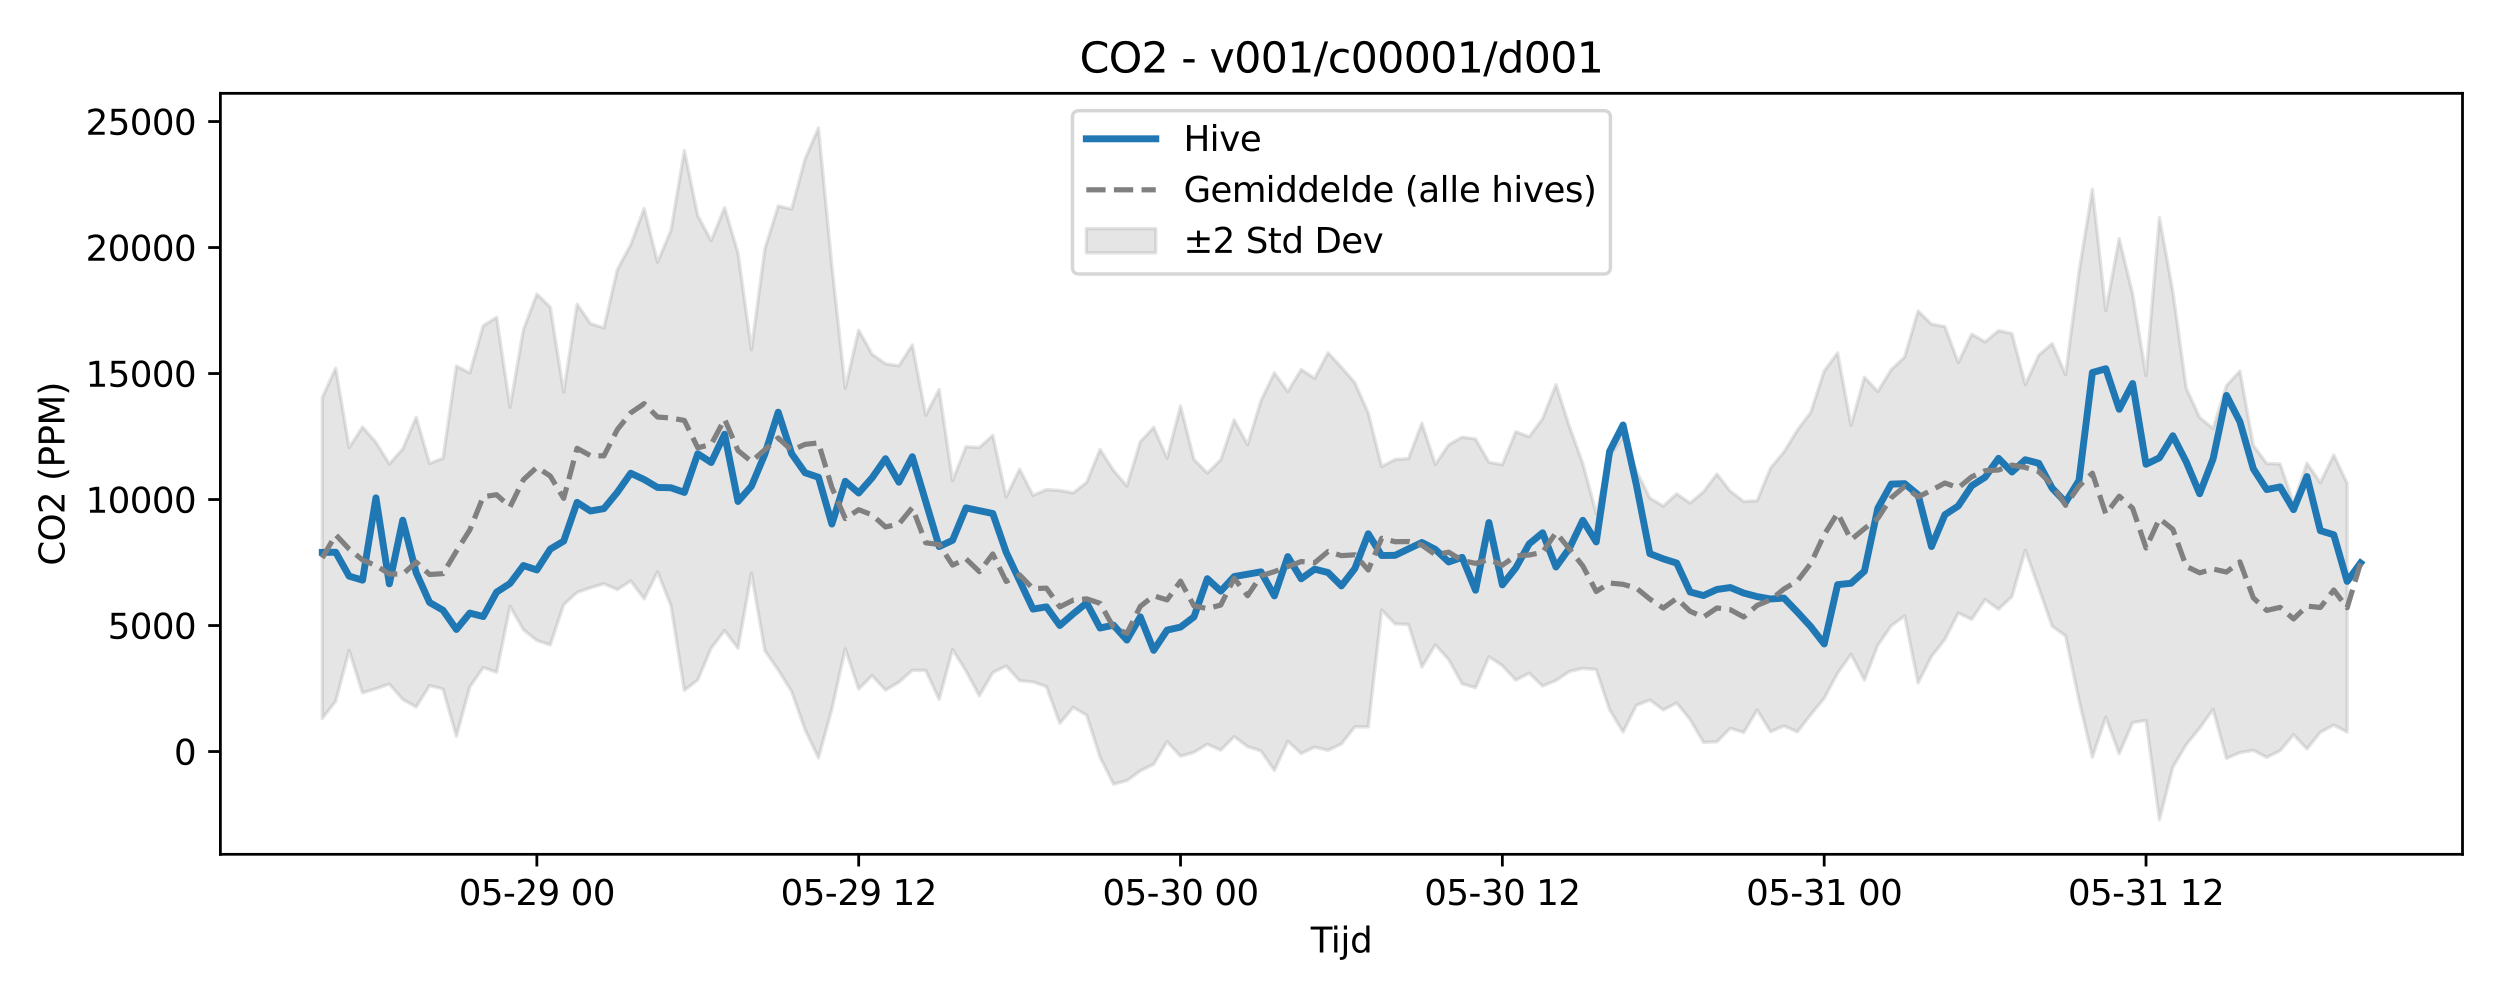 <?xml version="1.0" encoding="utf-8" standalone="no"?>
<!DOCTYPE svg PUBLIC "-//W3C//DTD SVG 1.1//EN"
  "http://www.w3.org/Graphics/SVG/1.1/DTD/svg11.dtd">
<svg xmlns:xlink="http://www.w3.org/1999/xlink" width="720pt" height="288pt" viewBox="0 0 720 288" xmlns="http://www.w3.org/2000/svg" version="1.1">
 <defs>
  <style type="text/css">*{stroke-linejoin: round; stroke-linecap: butt}</style>
 </defs>
 <g id="figure_1">
  <g id="patch_1">
   <path d="M 0 288 
L 720 288 
L 720 0 
L 0 0 
z
" style="fill: #ffffff"/>
  </g>
  <g id="axes_1">
   <g id="patch_2">
    <path d="M 63.47 246.04 
L 709.2 246.04 
L 709.2 26.88 
L 63.47 26.88 
z
" style="fill: #ffffff"/>
   </g>
   <g id="FillBetweenPolyCollection_1">
    <defs>
     <path id="mea074b2fd4" d="M 92.821 -173.543 
L 92.821 -81.074 
L 96.683 -86.049 
L 100.545 -100.66 
L 104.407 -88.466 
L 108.269 -89.632 
L 112.131 -90.99 
L 115.993 -86.577 
L 119.856 -84.383 
L 123.718 -90.548 
L 127.58 -89.564 
L 131.442 -75.95 
L 135.304 -90.168 
L 139.166 -95.728 
L 143.028 -94.416 
L 146.89 -113.359 
L 150.752 -106.636 
L 154.614 -103.533 
L 158.476 -102.256 
L 162.338 -113.844 
L 166.2 -117.391 
L 170.062 -118.718 
L 173.924 -119.848 
L 177.786 -118.187 
L 181.648 -120.691 
L 185.51 -115.537 
L 189.372 -123.287 
L 193.234 -113.608 
L 197.096 -89.174 
L 200.958 -92.185 
L 204.82 -101.336 
L 208.682 -106.379 
L 212.544 -101.303 
L 216.406 -122.898 
L 220.268 -100.626 
L 224.13 -95.045 
L 227.992 -88.849 
L 231.854 -77.862 
L 235.716 -69.738 
L 239.578 -83.769 
L 243.44 -101.11 
L 247.302 -89.539 
L 251.164 -93.422 
L 255.026 -89.243 
L 258.888 -91.521 
L 262.75 -94.946 
L 266.612 -94.919 
L 270.474 -86.577 
L 274.336 -100.914 
L 278.198 -94.774 
L 282.06 -87.603 
L 285.922 -94.303 
L 289.784 -96.189 
L 293.646 -91.961 
L 297.509 -91.606 
L 301.371 -90.229 
L 305.233 -79.669 
L 309.095 -84.264 
L 312.957 -82.013 
L 316.819 -69.94 
L 320.681 -62.147 
L 324.543 -63.18 
L 328.405 -65.991 
L 332.267 -67.884 
L 336.129 -74.423 
L 339.991 -70.209 
L 343.853 -71.299 
L 347.715 -73.666 
L 351.577 -71.939 
L 355.439 -75.849 
L 359.301 -72.978 
L 363.163 -71.719 
L 367.025 -66.117 
L 370.887 -74.509 
L 374.749 -70.983 
L 378.611 -72.814 
L 382.473 -71.915 
L 386.335 -73.749 
L 390.197 -78.647 
L 394.059 -78.667 
L 397.921 -112.316 
L 401.783 -108.289 
L 405.645 -108.134 
L 409.507 -95.883 
L 413.369 -102.279 
L 417.231 -98.028 
L 421.093 -91.052 
L 424.955 -89.93 
L 428.817 -98.853 
L 432.679 -96.294 
L 436.541 -92.12 
L 440.403 -94.12 
L 444.265 -90.412 
L 448.127 -92.013 
L 451.989 -94.619 
L 455.851 -95.512 
L 459.713 -95.17 
L 463.575 -83.578 
L 467.437 -77.168 
L 471.299 -84.88 
L 475.161 -86.394 
L 479.024 -83.531 
L 482.886 -85.546 
L 486.748 -80.766 
L 490.61 -74.215 
L 494.472 -74.339 
L 498.334 -78.259 
L 502.196 -77.035 
L 506.058 -83.526 
L 509.92 -77.276 
L 513.782 -78.925 
L 517.644 -77.234 
L 521.506 -82.184 
L 525.368 -86.903 
L 529.23 -94.116 
L 533.092 -99.571 
L 536.954 -92.133 
L 540.816 -102.191 
L 544.678 -107.764 
L 548.54 -110.626 
L 552.402 -91.32 
L 556.264 -98.926 
L 560.126 -103.855 
L 563.988 -111.446 
L 567.85 -109.622 
L 571.712 -115.322 
L 575.574 -112.532 
L 579.436 -116.172 
L 583.298 -129.521 
L 587.16 -118.69 
L 591.022 -107.665 
L 594.884 -104.853 
L 598.746 -86.364 
L 602.608 -69.947 
L 606.47 -81.445 
L 610.332 -70.92 
L 614.194 -79.882 
L 618.056 -80.523 
L 621.918 -51.922 
L 625.78 -67.087 
L 629.642 -73.547 
L 633.504 -78.305 
L 637.366 -83.675 
L 641.228 -69.583 
L 645.09 -71.233 
L 648.952 -71.924 
L 652.814 -69.883 
L 656.677 -71.792 
L 660.539 -76.402 
L 664.401 -72.298 
L 668.263 -77.116 
L 672.125 -79.182 
L 675.987 -77.158 
L 675.987 -148.814 
L 675.987 -148.814 
L 672.125 -156.979 
L 668.263 -148.992 
L 664.401 -154.591 
L 660.539 -143.092 
L 656.677 -154.375 
L 652.814 -154.516 
L 648.952 -159.724 
L 645.09 -181.125 
L 641.228 -176.927 
L 637.366 -164.576 
L 633.504 -167.764 
L 629.642 -176.216 
L 625.78 -204.02 
L 621.918 -225.335 
L 618.056 -179.846 
L 614.194 -203.378 
L 610.332 -219.252 
L 606.47 -198.537 
L 602.608 -233.5 
L 598.746 -209.588 
L 594.884 -180.083 
L 591.022 -189.07 
L 587.16 -185.693 
L 583.298 -177.223 
L 579.436 -191.956 
L 575.574 -192.764 
L 571.712 -189.533 
L 567.85 -191.757 
L 563.988 -183.577 
L 560.126 -193.919 
L 556.264 -194.669 
L 552.402 -198.41 
L 548.54 -185.195 
L 544.678 -181.536 
L 540.816 -175.26 
L 536.954 -179.351 
L 533.092 -165.53 
L 529.23 -186.376 
L 525.368 -181.131 
L 521.506 -169.264 
L 517.644 -164.107 
L 513.782 -157.834 
L 509.92 -153.215 
L 506.058 -143.794 
L 502.196 -143.569 
L 498.334 -146.543 
L 494.472 -151.473 
L 490.61 -146.365 
L 486.748 -143.132 
L 482.886 -145.759 
L 479.024 -142.23 
L 475.161 -144.545 
L 471.299 -152.349 
L 467.437 -162.259 
L 463.575 -156.591 
L 459.713 -140.132 
L 455.851 -154.504 
L 451.989 -165.197 
L 448.127 -177.221 
L 444.265 -167.421 
L 440.403 -162.201 
L 436.541 -163.678 
L 432.679 -154.182 
L 428.817 -154.869 
L 424.955 -161.574 
L 421.093 -162.115 
L 417.231 -159.915 
L 413.369 -154.234 
L 409.507 -166.105 
L 405.645 -155.929 
L 401.783 -155.676 
L 397.921 -153.632 
L 394.059 -169.03 
L 390.197 -177.783 
L 386.335 -182.22 
L 382.473 -186.397 
L 378.611 -179.043 
L 374.749 -181.575 
L 370.887 -175.22 
L 367.025 -180.637 
L 363.163 -172.599 
L 359.301 -159.899 
L 355.439 -167.055 
L 351.577 -155.556 
L 347.715 -151.77 
L 343.853 -155.695 
L 339.991 -171.048 
L 336.129 -156.054 
L 332.267 -164.911 
L 328.405 -160.766 
L 324.543 -148.037 
L 320.681 -152.534 
L 316.819 -158.551 
L 312.957 -149.066 
L 309.095 -146.076 
L 305.233 -146.75 
L 301.371 -147 
L 297.509 -145.335 
L 293.646 -152.89 
L 289.784 -144.892 
L 285.922 -162.613 
L 282.06 -159.123 
L 278.198 -159.345 
L 274.336 -149.577 
L 270.474 -175.808 
L 266.612 -168.427 
L 262.75 -188.671 
L 258.888 -182.655 
L 255.026 -183.226 
L 251.164 -185.99 
L 247.302 -192.901 
L 243.44 -176.187 
L 239.578 -211.465 
L 235.716 -251.158 
L 231.854 -242.187 
L 227.992 -227.793 
L 224.13 -228.662 
L 220.268 -216.271 
L 216.406 -187.289 
L 212.544 -215.176 
L 208.682 -228.203 
L 204.82 -218.679 
L 200.958 -225.895 
L 197.096 -244.641 
L 193.234 -221.637 
L 189.372 -212.49 
L 185.51 -227.956 
L 181.648 -217.522 
L 177.786 -210.35 
L 173.924 -193.574 
L 170.062 -194.822 
L 166.2 -200.386 
L 162.338 -175.096 
L 158.476 -199.557 
L 154.614 -203.302 
L 150.752 -193.087 
L 146.89 -170.695 
L 143.028 -196.621 
L 139.166 -194.18 
L 135.304 -180.574 
L 131.442 -182.587 
L 127.58 -156.03 
L 123.718 -154.541 
L 119.856 -167.841 
L 115.993 -158.701 
L 112.131 -154.393 
L 108.269 -160.606 
L 104.407 -165.012 
L 100.545 -159.092 
L 96.683 -181.949 
L 92.821 -173.543 
z
" style="stroke: #808080; stroke-opacity: 0.2"/>
    </defs>
    <g clip-path="url(#p9898023642)">
     <use xlink:href="#mea074b2fd4" x="0" y="288" style="fill: #808080; fill-opacity: 0.2; stroke: #808080; stroke-opacity: 0.2"/>
    </g>
   </g>
   <g id="matplotlib.axis_1">
    <g id="xtick_1">
     <g id="line2d_1">
      <defs>
       <path id="m58fa5f5b6c" d="M 0 0 
L 0 3.5 
" style="stroke: #000000; stroke-width: 0.8"/>
      </defs>
      <g>
       <use xlink:href="#m58fa5f5b6c" x="154.614" y="246.04" style="stroke: #000000; stroke-width: 0.8"/>
      </g>
     </g>
     <g id="text_1">
      <!-- 05-29 00 -->
      <g transform="translate(132.133 260.638) scale(0.1 -0.1)">
       <defs>
        <path id="DejaVuSans-30" d="M 2034 4250 
Q 1547 4250 1301 3770 
Q 1056 3291 1056 2328 
Q 1056 1369 1301 889 
Q 1547 409 2034 409 
Q 2525 409 2770 889 
Q 3016 1369 3016 2328 
Q 3016 3291 2770 3770 
Q 2525 4250 2034 4250 
z
M 2034 4750 
Q 2819 4750 3233 4129 
Q 3647 3509 3647 2328 
Q 3647 1150 3233 529 
Q 2819 -91 2034 -91 
Q 1250 -91 836 529 
Q 422 1150 422 2328 
Q 422 3509 836 4129 
Q 1250 4750 2034 4750 
z
" transform="scale(0.016)"/>
        <path id="DejaVuSans-35" d="M 691 4666 
L 3169 4666 
L 3169 4134 
L 1269 4134 
L 1269 2991 
Q 1406 3038 1543 3061 
Q 1681 3084 1819 3084 
Q 2600 3084 3056 2656 
Q 3513 2228 3513 1497 
Q 3513 744 3044 326 
Q 2575 -91 1722 -91 
Q 1428 -91 1123 -41 
Q 819 9 494 109 
L 494 744 
Q 775 591 1075 516 
Q 1375 441 1709 441 
Q 2250 441 2565 725 
Q 2881 1009 2881 1497 
Q 2881 1984 2565 2268 
Q 2250 2553 1709 2553 
Q 1456 2553 1204 2497 
Q 953 2441 691 2322 
L 691 4666 
z
" transform="scale(0.016)"/>
        <path id="DejaVuSans-2d" d="M 313 2009 
L 1997 2009 
L 1997 1497 
L 313 1497 
L 313 2009 
z
" transform="scale(0.016)"/>
        <path id="DejaVuSans-32" d="M 1228 531 
L 3431 531 
L 3431 0 
L 469 0 
L 469 531 
Q 828 903 1448 1529 
Q 2069 2156 2228 2338 
Q 2531 2678 2651 2914 
Q 2772 3150 2772 3378 
Q 2772 3750 2511 3984 
Q 2250 4219 1831 4219 
Q 1534 4219 1204 4116 
Q 875 4013 500 3803 
L 500 4441 
Q 881 4594 1212 4672 
Q 1544 4750 1819 4750 
Q 2544 4750 2975 4387 
Q 3406 4025 3406 3419 
Q 3406 3131 3298 2873 
Q 3191 2616 2906 2266 
Q 2828 2175 2409 1742 
Q 1991 1309 1228 531 
z
" transform="scale(0.016)"/>
        <path id="DejaVuSans-39" d="M 703 97 
L 703 672 
Q 941 559 1184 500 
Q 1428 441 1663 441 
Q 2288 441 2617 861 
Q 2947 1281 2994 2138 
Q 2813 1869 2534 1725 
Q 2256 1581 1919 1581 
Q 1219 1581 811 2004 
Q 403 2428 403 3163 
Q 403 3881 828 4315 
Q 1253 4750 1959 4750 
Q 2769 4750 3195 4129 
Q 3622 3509 3622 2328 
Q 3622 1225 3098 567 
Q 2575 -91 1691 -91 
Q 1453 -91 1209 -44 
Q 966 3 703 97 
z
M 1959 2075 
Q 2384 2075 2632 2365 
Q 2881 2656 2881 3163 
Q 2881 3666 2632 3958 
Q 2384 4250 1959 4250 
Q 1534 4250 1286 3958 
Q 1038 3666 1038 3163 
Q 1038 2656 1286 2365 
Q 1534 2075 1959 2075 
z
" transform="scale(0.016)"/>
        <path id="DejaVuSans-20" transform="scale(0.016)"/>
       </defs>
       <use xlink:href="#DejaVuSans-30"/>
       <use xlink:href="#DejaVuSans-35" transform="translate(63.623 0)"/>
       <use xlink:href="#DejaVuSans-2d" transform="translate(127.246 0)"/>
       <use xlink:href="#DejaVuSans-32" transform="translate(163.33 0)"/>
       <use xlink:href="#DejaVuSans-39" transform="translate(226.953 0)"/>
       <use xlink:href="#DejaVuSans-20" transform="translate(290.576 0)"/>
       <use xlink:href="#DejaVuSans-30" transform="translate(322.363 0)"/>
       <use xlink:href="#DejaVuSans-30" transform="translate(385.986 0)"/>
      </g>
     </g>
    </g>
    <g id="xtick_2">
     <g id="line2d_2">
      <g>
       <use xlink:href="#m58fa5f5b6c" x="247.302" y="246.04" style="stroke: #000000; stroke-width: 0.8"/>
      </g>
     </g>
     <g id="text_2">
      <!-- 05-29 12 -->
      <g transform="translate(224.822 260.638) scale(0.1 -0.1)">
       <defs>
        <path id="DejaVuSans-31" d="M 794 531 
L 1825 531 
L 1825 4091 
L 703 3866 
L 703 4441 
L 1819 4666 
L 2450 4666 
L 2450 531 
L 3481 531 
L 3481 0 
L 794 0 
L 794 531 
z
" transform="scale(0.016)"/>
       </defs>
       <use xlink:href="#DejaVuSans-30"/>
       <use xlink:href="#DejaVuSans-35" transform="translate(63.623 0)"/>
       <use xlink:href="#DejaVuSans-2d" transform="translate(127.246 0)"/>
       <use xlink:href="#DejaVuSans-32" transform="translate(163.33 0)"/>
       <use xlink:href="#DejaVuSans-39" transform="translate(226.953 0)"/>
       <use xlink:href="#DejaVuSans-20" transform="translate(290.576 0)"/>
       <use xlink:href="#DejaVuSans-31" transform="translate(322.363 0)"/>
       <use xlink:href="#DejaVuSans-32" transform="translate(385.986 0)"/>
      </g>
     </g>
    </g>
    <g id="xtick_3">
     <g id="line2d_3">
      <g>
       <use xlink:href="#m58fa5f5b6c" x="339.991" y="246.04" style="stroke: #000000; stroke-width: 0.8"/>
      </g>
     </g>
     <g id="text_3">
      <!-- 05-30 00 -->
      <g transform="translate(317.51 260.638) scale(0.1 -0.1)">
       <defs>
        <path id="DejaVuSans-33" d="M 2597 2516 
Q 3050 2419 3304 2112 
Q 3559 1806 3559 1356 
Q 3559 666 3084 287 
Q 2609 -91 1734 -91 
Q 1441 -91 1130 -33 
Q 819 25 488 141 
L 488 750 
Q 750 597 1062 519 
Q 1375 441 1716 441 
Q 2309 441 2620 675 
Q 2931 909 2931 1356 
Q 2931 1769 2642 2001 
Q 2353 2234 1838 2234 
L 1294 2234 
L 1294 2753 
L 1863 2753 
Q 2328 2753 2575 2939 
Q 2822 3125 2822 3475 
Q 2822 3834 2567 4026 
Q 2313 4219 1838 4219 
Q 1578 4219 1281 4162 
Q 984 4106 628 3988 
L 628 4550 
Q 988 4650 1302 4700 
Q 1616 4750 1894 4750 
Q 2613 4750 3031 4423 
Q 3450 4097 3450 3541 
Q 3450 3153 3228 2886 
Q 3006 2619 2597 2516 
z
" transform="scale(0.016)"/>
       </defs>
       <use xlink:href="#DejaVuSans-30"/>
       <use xlink:href="#DejaVuSans-35" transform="translate(63.623 0)"/>
       <use xlink:href="#DejaVuSans-2d" transform="translate(127.246 0)"/>
       <use xlink:href="#DejaVuSans-33" transform="translate(163.33 0)"/>
       <use xlink:href="#DejaVuSans-30" transform="translate(226.953 0)"/>
       <use xlink:href="#DejaVuSans-20" transform="translate(290.576 0)"/>
       <use xlink:href="#DejaVuSans-30" transform="translate(322.363 0)"/>
       <use xlink:href="#DejaVuSans-30" transform="translate(385.986 0)"/>
      </g>
     </g>
    </g>
    <g id="xtick_4">
     <g id="line2d_4">
      <g>
       <use xlink:href="#m58fa5f5b6c" x="432.679" y="246.04" style="stroke: #000000; stroke-width: 0.8"/>
      </g>
     </g>
     <g id="text_4">
      <!-- 05-30 12 -->
      <g transform="translate(410.199 260.638) scale(0.1 -0.1)">
       <use xlink:href="#DejaVuSans-30"/>
       <use xlink:href="#DejaVuSans-35" transform="translate(63.623 0)"/>
       <use xlink:href="#DejaVuSans-2d" transform="translate(127.246 0)"/>
       <use xlink:href="#DejaVuSans-33" transform="translate(163.33 0)"/>
       <use xlink:href="#DejaVuSans-30" transform="translate(226.953 0)"/>
       <use xlink:href="#DejaVuSans-20" transform="translate(290.576 0)"/>
       <use xlink:href="#DejaVuSans-31" transform="translate(322.363 0)"/>
       <use xlink:href="#DejaVuSans-32" transform="translate(385.986 0)"/>
      </g>
     </g>
    </g>
    <g id="xtick_5">
     <g id="line2d_5">
      <g>
       <use xlink:href="#m58fa5f5b6c" x="525.368" y="246.04" style="stroke: #000000; stroke-width: 0.8"/>
      </g>
     </g>
     <g id="text_5">
      <!-- 05-31 00 -->
      <g transform="translate(502.887 260.638) scale(0.1 -0.1)">
       <use xlink:href="#DejaVuSans-30"/>
       <use xlink:href="#DejaVuSans-35" transform="translate(63.623 0)"/>
       <use xlink:href="#DejaVuSans-2d" transform="translate(127.246 0)"/>
       <use xlink:href="#DejaVuSans-33" transform="translate(163.33 0)"/>
       <use xlink:href="#DejaVuSans-31" transform="translate(226.953 0)"/>
       <use xlink:href="#DejaVuSans-20" transform="translate(290.576 0)"/>
       <use xlink:href="#DejaVuSans-30" transform="translate(322.363 0)"/>
       <use xlink:href="#DejaVuSans-30" transform="translate(385.986 0)"/>
      </g>
     </g>
    </g>
    <g id="xtick_6">
     <g id="line2d_6">
      <g>
       <use xlink:href="#m58fa5f5b6c" x="618.056" y="246.04" style="stroke: #000000; stroke-width: 0.8"/>
      </g>
     </g>
     <g id="text_6">
      <!-- 05-31 12 -->
      <g transform="translate(595.576 260.638) scale(0.1 -0.1)">
       <use xlink:href="#DejaVuSans-30"/>
       <use xlink:href="#DejaVuSans-35" transform="translate(63.623 0)"/>
       <use xlink:href="#DejaVuSans-2d" transform="translate(127.246 0)"/>
       <use xlink:href="#DejaVuSans-33" transform="translate(163.33 0)"/>
       <use xlink:href="#DejaVuSans-31" transform="translate(226.953 0)"/>
       <use xlink:href="#DejaVuSans-20" transform="translate(290.576 0)"/>
       <use xlink:href="#DejaVuSans-31" transform="translate(322.363 0)"/>
       <use xlink:href="#DejaVuSans-32" transform="translate(385.986 0)"/>
      </g>
     </g>
    </g>
    <g id="text_7">
     <!-- Tijd -->
     <g transform="translate(377.485 274.317) scale(0.1 -0.1)">
      <defs>
       <path id="DejaVuSans-54" d="M -19 4666 
L 3928 4666 
L 3928 4134 
L 2272 4134 
L 2272 0 
L 1638 0 
L 1638 4134 
L -19 4134 
L -19 4666 
z
" transform="scale(0.016)"/>
       <path id="DejaVuSans-69" d="M 603 3500 
L 1178 3500 
L 1178 0 
L 603 0 
L 603 3500 
z
M 603 4863 
L 1178 4863 
L 1178 4134 
L 603 4134 
L 603 4863 
z
" transform="scale(0.016)"/>
       <path id="DejaVuSans-6a" d="M 603 3500 
L 1178 3500 
L 1178 -63 
Q 1178 -731 923 -1031 
Q 669 -1331 103 -1331 
L -116 -1331 
L -116 -844 
L 38 -844 
Q 366 -844 484 -692 
Q 603 -541 603 -63 
L 603 3500 
z
M 603 4863 
L 1178 4863 
L 1178 4134 
L 603 4134 
L 603 4863 
z
" transform="scale(0.016)"/>
       <path id="DejaVuSans-64" d="M 2906 2969 
L 2906 4863 
L 3481 4863 
L 3481 0 
L 2906 0 
L 2906 525 
Q 2725 213 2448 61 
Q 2172 -91 1784 -91 
Q 1150 -91 751 415 
Q 353 922 353 1747 
Q 353 2572 751 3078 
Q 1150 3584 1784 3584 
Q 2172 3584 2448 3432 
Q 2725 3281 2906 2969 
z
M 947 1747 
Q 947 1113 1208 752 
Q 1469 391 1925 391 
Q 2381 391 2643 752 
Q 2906 1113 2906 1747 
Q 2906 2381 2643 2742 
Q 2381 3103 1925 3103 
Q 1469 3103 1208 2742 
Q 947 2381 947 1747 
z
" transform="scale(0.016)"/>
      </defs>
      <use xlink:href="#DejaVuSans-54"/>
      <use xlink:href="#DejaVuSans-69" transform="translate(57.959 0)"/>
      <use xlink:href="#DejaVuSans-6a" transform="translate(85.742 0)"/>
      <use xlink:href="#DejaVuSans-64" transform="translate(113.525 0)"/>
     </g>
    </g>
   </g>
   <g id="matplotlib.axis_2">
    <g id="ytick_1">
     <g id="line2d_7">
      <defs>
       <path id="m5798fe879f" d="M 0 0 
L -3.5 0 
" style="stroke: #000000; stroke-width: 0.8"/>
      </defs>
      <g>
       <use xlink:href="#m5798fe879f" x="63.47" y="216.441" style="stroke: #000000; stroke-width: 0.8"/>
      </g>
     </g>
     <g id="text_8">
      <!-- 0 -->
      <g transform="translate(50.108 220.24) scale(0.1 -0.1)">
       <use xlink:href="#DejaVuSans-30"/>
      </g>
     </g>
    </g>
    <g id="ytick_2">
     <g id="line2d_8">
      <g>
       <use xlink:href="#m5798fe879f" x="63.47" y="180.154" style="stroke: #000000; stroke-width: 0.8"/>
      </g>
     </g>
     <g id="text_9">
      <!-- 5000 -->
      <g transform="translate(31.02 183.953) scale(0.1 -0.1)">
       <use xlink:href="#DejaVuSans-35"/>
       <use xlink:href="#DejaVuSans-30" transform="translate(63.623 0)"/>
       <use xlink:href="#DejaVuSans-30" transform="translate(127.246 0)"/>
       <use xlink:href="#DejaVuSans-30" transform="translate(190.869 0)"/>
      </g>
     </g>
    </g>
    <g id="ytick_3">
     <g id="line2d_9">
      <g>
       <use xlink:href="#m5798fe879f" x="63.47" y="143.867" style="stroke: #000000; stroke-width: 0.8"/>
      </g>
     </g>
     <g id="text_10">
      <!-- 10000 -->
      <g transform="translate(24.657 147.666) scale(0.1 -0.1)">
       <use xlink:href="#DejaVuSans-31"/>
       <use xlink:href="#DejaVuSans-30" transform="translate(63.623 0)"/>
       <use xlink:href="#DejaVuSans-30" transform="translate(127.246 0)"/>
       <use xlink:href="#DejaVuSans-30" transform="translate(190.869 0)"/>
       <use xlink:href="#DejaVuSans-30" transform="translate(254.492 0)"/>
      </g>
     </g>
    </g>
    <g id="ytick_4">
     <g id="line2d_10">
      <g>
       <use xlink:href="#m5798fe879f" x="63.47" y="107.58" style="stroke: #000000; stroke-width: 0.8"/>
      </g>
     </g>
     <g id="text_11">
      <!-- 15000 -->
      <g transform="translate(24.657 111.379) scale(0.1 -0.1)">
       <use xlink:href="#DejaVuSans-31"/>
       <use xlink:href="#DejaVuSans-35" transform="translate(63.623 0)"/>
       <use xlink:href="#DejaVuSans-30" transform="translate(127.246 0)"/>
       <use xlink:href="#DejaVuSans-30" transform="translate(190.869 0)"/>
       <use xlink:href="#DejaVuSans-30" transform="translate(254.492 0)"/>
      </g>
     </g>
    </g>
    <g id="ytick_5">
     <g id="line2d_11">
      <g>
       <use xlink:href="#m5798fe879f" x="63.47" y="71.293" style="stroke: #000000; stroke-width: 0.8"/>
      </g>
     </g>
     <g id="text_12">
      <!-- 20000 -->
      <g transform="translate(24.657 75.092) scale(0.1 -0.1)">
       <use xlink:href="#DejaVuSans-32"/>
       <use xlink:href="#DejaVuSans-30" transform="translate(63.623 0)"/>
       <use xlink:href="#DejaVuSans-30" transform="translate(127.246 0)"/>
       <use xlink:href="#DejaVuSans-30" transform="translate(190.869 0)"/>
       <use xlink:href="#DejaVuSans-30" transform="translate(254.492 0)"/>
      </g>
     </g>
    </g>
    <g id="ytick_6">
     <g id="line2d_12">
      <g>
       <use xlink:href="#m5798fe879f" x="63.47" y="35.006" style="stroke: #000000; stroke-width: 0.8"/>
      </g>
     </g>
     <g id="text_13">
      <!-- 25000 -->
      <g transform="translate(24.657 38.805) scale(0.1 -0.1)">
       <use xlink:href="#DejaVuSans-32"/>
       <use xlink:href="#DejaVuSans-35" transform="translate(63.623 0)"/>
       <use xlink:href="#DejaVuSans-30" transform="translate(127.246 0)"/>
       <use xlink:href="#DejaVuSans-30" transform="translate(190.869 0)"/>
       <use xlink:href="#DejaVuSans-30" transform="translate(254.492 0)"/>
      </g>
     </g>
    </g>
    <g id="text_14">
     <!-- CO2 (PPM) -->
     <g transform="translate(18.578 162.903) rotate(-90) scale(0.1 -0.1)">
      <defs>
       <path id="DejaVuSans-43" d="M 4122 4306 
L 4122 3641 
Q 3803 3938 3442 4084 
Q 3081 4231 2675 4231 
Q 1875 4231 1450 3742 
Q 1025 3253 1025 2328 
Q 1025 1406 1450 917 
Q 1875 428 2675 428 
Q 3081 428 3442 575 
Q 3803 722 4122 1019 
L 4122 359 
Q 3791 134 3420 21 
Q 3050 -91 2638 -91 
Q 1578 -91 968 557 
Q 359 1206 359 2328 
Q 359 3453 968 4101 
Q 1578 4750 2638 4750 
Q 3056 4750 3426 4639 
Q 3797 4528 4122 4306 
z
" transform="scale(0.016)"/>
       <path id="DejaVuSans-4f" d="M 2522 4238 
Q 1834 4238 1429 3725 
Q 1025 3213 1025 2328 
Q 1025 1447 1429 934 
Q 1834 422 2522 422 
Q 3209 422 3611 934 
Q 4013 1447 4013 2328 
Q 4013 3213 3611 3725 
Q 3209 4238 2522 4238 
z
M 2522 4750 
Q 3503 4750 4090 4092 
Q 4678 3434 4678 2328 
Q 4678 1225 4090 567 
Q 3503 -91 2522 -91 
Q 1538 -91 948 565 
Q 359 1222 359 2328 
Q 359 3434 948 4092 
Q 1538 4750 2522 4750 
z
" transform="scale(0.016)"/>
       <path id="DejaVuSans-28" d="M 1984 4856 
Q 1566 4138 1362 3434 
Q 1159 2731 1159 2009 
Q 1159 1288 1364 580 
Q 1569 -128 1984 -844 
L 1484 -844 
Q 1016 -109 783 600 
Q 550 1309 550 2009 
Q 550 2706 781 3412 
Q 1013 4119 1484 4856 
L 1984 4856 
z
" transform="scale(0.016)"/>
       <path id="DejaVuSans-50" d="M 1259 4147 
L 1259 2394 
L 2053 2394 
Q 2494 2394 2734 2622 
Q 2975 2850 2975 3272 
Q 2975 3691 2734 3919 
Q 2494 4147 2053 4147 
L 1259 4147 
z
M 628 4666 
L 2053 4666 
Q 2838 4666 3239 4311 
Q 3641 3956 3641 3272 
Q 3641 2581 3239 2228 
Q 2838 1875 2053 1875 
L 1259 1875 
L 1259 0 
L 628 0 
L 628 4666 
z
" transform="scale(0.016)"/>
       <path id="DejaVuSans-4d" d="M 628 4666 
L 1569 4666 
L 2759 1491 
L 3956 4666 
L 4897 4666 
L 4897 0 
L 4281 0 
L 4281 4097 
L 3078 897 
L 2444 897 
L 1241 4097 
L 1241 0 
L 628 0 
L 628 4666 
z
" transform="scale(0.016)"/>
       <path id="DejaVuSans-29" d="M 513 4856 
L 1013 4856 
Q 1481 4119 1714 3412 
Q 1947 2706 1947 2009 
Q 1947 1309 1714 600 
Q 1481 -109 1013 -844 
L 513 -844 
Q 928 -128 1133 580 
Q 1338 1288 1338 2009 
Q 1338 2731 1133 3434 
Q 928 4138 513 4856 
z
" transform="scale(0.016)"/>
      </defs>
      <use xlink:href="#DejaVuSans-43"/>
      <use xlink:href="#DejaVuSans-4f" transform="translate(69.824 0)"/>
      <use xlink:href="#DejaVuSans-32" transform="translate(148.535 0)"/>
      <use xlink:href="#DejaVuSans-20" transform="translate(212.158 0)"/>
      <use xlink:href="#DejaVuSans-28" transform="translate(243.945 0)"/>
      <use xlink:href="#DejaVuSans-50" transform="translate(282.959 0)"/>
      <use xlink:href="#DejaVuSans-50" transform="translate(343.262 0)"/>
      <use xlink:href="#DejaVuSans-4d" transform="translate(403.564 0)"/>
      <use xlink:href="#DejaVuSans-29" transform="translate(489.844 0)"/>
     </g>
    </g>
   </g>
   <g id="line2d_13">
    <path d="M 92.821 159.086 
L 96.683 159.045 
L 100.545 165.927 
L 104.407 167.081 
L 108.269 143.391 
L 112.131 168.15 
L 115.993 149.823 
L 119.856 164.923 
L 123.718 173.504 
L 127.58 175.734 
L 131.442 181.277 
L 135.304 176.567 
L 139.166 177.568 
L 143.028 170.524 
L 146.89 168.027 
L 150.752 162.872 
L 154.614 164.14 
L 158.476 158.145 
L 162.338 155.847 
L 166.2 144.682 
L 170.062 147.164 
L 173.924 146.485 
L 177.786 141.784 
L 181.648 136.293 
L 185.51 138.093 
L 189.372 140.386 
L 193.234 140.473 
L 197.096 141.816 
L 200.958 130.685 
L 204.82 133.194 
L 208.682 125.06 
L 212.544 144.421 
L 216.406 140.026 
L 220.268 130.816 
L 224.13 118.72 
L 227.992 130.663 
L 231.854 136.148 
L 235.716 137.452 
L 239.578 150.924 
L 243.44 138.615 
L 247.302 141.98 
L 251.164 137.599 
L 255.026 132.107 
L 258.888 138.864 
L 262.75 131.534 
L 270.474 157.404 
L 274.336 155.61 
L 278.198 146.267 
L 285.922 147.895 
L 289.784 159.061 
L 297.509 175.422 
L 301.371 174.779 
L 305.233 180.14 
L 309.095 176.765 
L 312.957 173.63 
L 316.819 180.865 
L 320.681 180.045 
L 324.543 184.339 
L 328.405 177.648 
L 332.267 187.295 
L 336.129 181.465 
L 339.991 180.604 
L 343.853 177.679 
L 347.715 166.67 
L 351.577 170.241 
L 355.439 166.053 
L 363.163 164.689 
L 367.025 171.612 
L 370.887 160.308 
L 374.749 166.684 
L 378.611 163.922 
L 382.473 164.887 
L 386.335 168.738 
L 390.197 163.736 
L 394.059 153.737 
L 397.921 159.986 
L 401.783 159.94 
L 409.507 156.237 
L 413.369 158.225 
L 417.231 161.846 
L 421.093 160.525 
L 424.955 169.982 
L 428.817 150.5 
L 432.679 168.436 
L 436.541 163.564 
L 440.403 156.645 
L 444.265 153.445 
L 448.127 163.286 
L 451.989 157.898 
L 455.851 149.855 
L 459.713 156.069 
L 463.575 129.967 
L 467.437 122.409 
L 471.299 139.757 
L 475.161 159.456 
L 479.024 160.946 
L 482.886 162.165 
L 486.748 170.492 
L 490.61 171.518 
L 494.472 169.764 
L 498.334 169.21 
L 502.196 170.804 
L 506.058 171.823 
L 509.92 172.502 
L 513.782 172.251 
L 517.644 176.269 
L 521.506 180.481 
L 525.368 185.447 
L 529.23 168.385 
L 533.092 167.979 
L 536.954 164.498 
L 540.816 146.376 
L 544.678 139.426 
L 548.54 139.295 
L 552.402 142.5 
L 556.264 157.4 
L 560.126 148.246 
L 563.988 145.715 
L 567.85 139.905 
L 571.712 137.432 
L 575.574 132.009 
L 579.436 135.935 
L 583.298 132.41 
L 587.16 133.424 
L 591.022 140.596 
L 594.884 144.663 
L 598.746 138.373 
L 602.608 107.283 
L 606.47 106.194 
L 610.332 117.859 
L 614.194 110.456 
L 618.056 133.702 
L 621.918 131.842 
L 625.78 125.501 
L 629.642 133.046 
L 633.504 142.196 
L 637.366 132.137 
L 641.228 113.887 
L 645.09 121.454 
L 648.952 135.003 
L 652.814 140.996 
L 656.677 140.229 
L 660.539 146.777 
L 664.401 137.252 
L 668.263 152.837 
L 672.125 154.018 
L 675.987 167.432 
L 679.849 162.144 
L 679.849 162.144 
" clip-path="url(#p9898023642)" style="fill: none; stroke: #1f77b4; stroke-width: 2; stroke-linecap: square"/>
   </g>
   <g id="line2d_14">
    <path d="M 92.821 160.691 
L 96.683 154.001 
L 100.545 158.124 
L 104.407 161.261 
L 108.269 162.881 
L 112.131 165.308 
L 115.993 165.361 
L 119.856 161.888 
L 123.718 165.455 
L 127.58 165.203 
L 131.442 158.732 
L 135.304 152.629 
L 139.166 143.046 
L 143.028 142.481 
L 146.89 145.973 
L 150.752 138.138 
L 154.614 134.582 
L 158.476 137.094 
L 162.338 143.53 
L 166.2 129.111 
L 170.062 131.23 
L 173.924 131.289 
L 177.786 123.732 
L 181.648 118.894 
L 185.51 116.254 
L 189.372 120.112 
L 193.234 120.378 
L 197.096 121.092 
L 200.958 128.96 
L 204.82 127.993 
L 208.682 120.709 
L 212.544 129.761 
L 216.406 132.907 
L 224.13 126.146 
L 227.992 129.679 
L 231.854 127.975 
L 235.716 127.552 
L 239.578 140.383 
L 243.44 149.351 
L 247.302 146.78 
L 251.164 148.294 
L 255.026 151.765 
L 258.888 150.912 
L 262.75 146.192 
L 266.612 156.327 
L 270.474 156.807 
L 274.336 162.755 
L 278.198 160.94 
L 282.06 164.637 
L 285.922 159.542 
L 289.784 167.459 
L 293.646 165.574 
L 297.509 169.53 
L 301.371 169.386 
L 305.233 174.791 
L 309.095 172.83 
L 312.957 172.461 
L 316.819 173.754 
L 320.681 180.659 
L 324.543 182.392 
L 328.405 174.621 
L 332.267 171.602 
L 336.129 172.762 
L 339.991 167.371 
L 343.853 174.503 
L 347.715 175.282 
L 351.577 174.252 
L 355.439 166.548 
L 359.301 171.562 
L 363.163 165.841 
L 367.025 164.623 
L 374.749 161.721 
L 378.611 162.071 
L 382.473 158.844 
L 386.335 160.015 
L 390.197 159.785 
L 394.059 164.152 
L 397.921 155.026 
L 401.783 156.017 
L 405.645 155.969 
L 409.507 157.006 
L 413.369 159.743 
L 417.231 159.028 
L 421.093 161.417 
L 424.955 162.248 
L 428.817 161.139 
L 432.679 162.762 
L 436.541 160.101 
L 440.403 159.839 
L 444.265 159.084 
L 448.127 153.383 
L 451.989 158.092 
L 455.851 162.992 
L 459.713 170.349 
L 463.575 167.915 
L 467.437 168.286 
L 471.299 169.385 
L 475.161 172.53 
L 479.024 175.12 
L 482.886 172.347 
L 486.748 176.051 
L 490.61 177.71 
L 494.472 175.094 
L 498.334 175.599 
L 502.196 177.698 
L 506.058 174.34 
L 509.92 172.754 
L 513.782 169.621 
L 517.644 167.33 
L 521.506 162.276 
L 525.368 153.983 
L 529.23 147.754 
L 533.092 155.449 
L 536.954 152.258 
L 540.816 149.275 
L 544.678 143.35 
L 548.54 140.089 
L 552.402 143.135 
L 556.264 141.202 
L 560.126 139.113 
L 563.988 140.488 
L 567.85 137.311 
L 571.712 135.573 
L 575.574 135.352 
L 579.436 133.936 
L 583.298 134.628 
L 587.16 135.809 
L 591.022 139.633 
L 594.884 145.532 
L 598.746 140.024 
L 602.608 136.276 
L 606.47 148.009 
L 610.332 142.914 
L 614.194 146.37 
L 618.056 157.816 
L 621.918 149.372 
L 625.78 152.446 
L 629.642 163.118 
L 633.504 164.966 
L 637.366 163.875 
L 641.228 164.745 
L 645.09 161.821 
L 648.952 172.176 
L 652.814 175.801 
L 656.677 174.916 
L 660.539 178.253 
L 664.401 174.556 
L 668.263 174.946 
L 672.125 169.92 
L 675.987 175.014 
L 679.849 162.144 
L 679.849 162.144 
" clip-path="url(#p9898023642)" style="fill: none; stroke-dasharray: 5.55,2.4; stroke-dashoffset: 0; stroke: #808080; stroke-width: 1.5"/>
   </g>
   <g id="patch_3">
    <path d="M 63.47 246.04 
L 63.47 26.88 
" style="fill: none; stroke: #000000; stroke-width: 0.8; stroke-linejoin: miter; stroke-linecap: square"/>
   </g>
   <g id="patch_4">
    <path d="M 709.2 246.04 
L 709.2 26.88 
" style="fill: none; stroke: #000000; stroke-width: 0.8; stroke-linejoin: miter; stroke-linecap: square"/>
   </g>
   <g id="patch_5">
    <path d="M 63.47 246.04 
L 709.2 246.04 
" style="fill: none; stroke: #000000; stroke-width: 0.8; stroke-linejoin: miter; stroke-linecap: square"/>
   </g>
   <g id="patch_6">
    <path d="M 63.47 26.88 
L 709.2 26.88 
" style="fill: none; stroke: #000000; stroke-width: 0.8; stroke-linejoin: miter; stroke-linecap: square"/>
   </g>
   <g id="text_15">
    <!-- CO2 - v001/c00001/d001 -->
    <g transform="translate(310.932 20.88) scale(0.12 -0.12)">
     <defs>
      <path id="DejaVuSans-76" d="M 191 3500 
L 800 3500 
L 1894 563 
L 2988 3500 
L 3597 3500 
L 2284 0 
L 1503 0 
L 191 3500 
z
" transform="scale(0.016)"/>
      <path id="DejaVuSans-2f" d="M 1625 4666 
L 2156 4666 
L 531 -594 
L 0 -594 
L 1625 4666 
z
" transform="scale(0.016)"/>
      <path id="DejaVuSans-63" d="M 3122 3366 
L 3122 2828 
Q 2878 2963 2633 3030 
Q 2388 3097 2138 3097 
Q 1578 3097 1268 2742 
Q 959 2388 959 1747 
Q 959 1106 1268 751 
Q 1578 397 2138 397 
Q 2388 397 2633 464 
Q 2878 531 3122 666 
L 3122 134 
Q 2881 22 2623 -34 
Q 2366 -91 2075 -91 
Q 1284 -91 818 406 
Q 353 903 353 1747 
Q 353 2603 823 3093 
Q 1294 3584 2113 3584 
Q 2378 3584 2631 3529 
Q 2884 3475 3122 3366 
z
" transform="scale(0.016)"/>
     </defs>
     <use xlink:href="#DejaVuSans-43"/>
     <use xlink:href="#DejaVuSans-4f" transform="translate(69.824 0)"/>
     <use xlink:href="#DejaVuSans-32" transform="translate(148.535 0)"/>
     <use xlink:href="#DejaVuSans-20" transform="translate(212.158 0)"/>
     <use xlink:href="#DejaVuSans-2d" transform="translate(243.945 0)"/>
     <use xlink:href="#DejaVuSans-20" transform="translate(280.029 0)"/>
     <use xlink:href="#DejaVuSans-76" transform="translate(311.816 0)"/>
     <use xlink:href="#DejaVuSans-30" transform="translate(370.996 0)"/>
     <use xlink:href="#DejaVuSans-30" transform="translate(434.619 0)"/>
     <use xlink:href="#DejaVuSans-31" transform="translate(498.242 0)"/>
     <use xlink:href="#DejaVuSans-2f" transform="translate(561.865 0)"/>
     <use xlink:href="#DejaVuSans-63" transform="translate(595.557 0)"/>
     <use xlink:href="#DejaVuSans-30" transform="translate(650.537 0)"/>
     <use xlink:href="#DejaVuSans-30" transform="translate(714.16 0)"/>
     <use xlink:href="#DejaVuSans-30" transform="translate(777.783 0)"/>
     <use xlink:href="#DejaVuSans-30" transform="translate(841.406 0)"/>
     <use xlink:href="#DejaVuSans-31" transform="translate(905.029 0)"/>
     <use xlink:href="#DejaVuSans-2f" transform="translate(968.652 0)"/>
     <use xlink:href="#DejaVuSans-64" transform="translate(1002.344 0)"/>
     <use xlink:href="#DejaVuSans-30" transform="translate(1065.82 0)"/>
     <use xlink:href="#DejaVuSans-30" transform="translate(1129.443 0)"/>
     <use xlink:href="#DejaVuSans-31" transform="translate(1193.066 0)"/>
    </g>
   </g>
   <g id="legend_1">
    <g id="patch_7">
     <path d="M 310.863 78.914 
L 461.807 78.914 
Q 463.807 78.914 463.807 76.914 
L 463.807 33.88 
Q 463.807 31.88 461.807 31.88 
L 310.863 31.88 
Q 308.863 31.88 308.863 33.88 
L 308.863 76.914 
Q 308.863 78.914 310.863 78.914 
z
" style="fill: #ffffff; opacity: 0.8; stroke: #cccccc; stroke-linejoin: miter"/>
    </g>
    <g id="line2d_15">
     <path d="M 312.863 39.978 
L 322.863 39.978 
L 332.863 39.978 
" style="fill: none; stroke: #1f77b4; stroke-width: 2; stroke-linecap: square"/>
    </g>
    <g id="text_16">
     <!-- Hive -->
     <g transform="translate(340.863 43.478) scale(0.1 -0.1)">
      <defs>
       <path id="DejaVuSans-48" d="M 628 4666 
L 1259 4666 
L 1259 2753 
L 3553 2753 
L 3553 4666 
L 4184 4666 
L 4184 0 
L 3553 0 
L 3553 2222 
L 1259 2222 
L 1259 0 
L 628 0 
L 628 4666 
z
" transform="scale(0.016)"/>
       <path id="DejaVuSans-65" d="M 3597 1894 
L 3597 1613 
L 953 1613 
Q 991 1019 1311 708 
Q 1631 397 2203 397 
Q 2534 397 2845 478 
Q 3156 559 3463 722 
L 3463 178 
Q 3153 47 2828 -22 
Q 2503 -91 2169 -91 
Q 1331 -91 842 396 
Q 353 884 353 1716 
Q 353 2575 817 3079 
Q 1281 3584 2069 3584 
Q 2775 3584 3186 3129 
Q 3597 2675 3597 1894 
z
M 3022 2063 
Q 3016 2534 2758 2815 
Q 2500 3097 2075 3097 
Q 1594 3097 1305 2825 
Q 1016 2553 972 2059 
L 3022 2063 
z
" transform="scale(0.016)"/>
      </defs>
      <use xlink:href="#DejaVuSans-48"/>
      <use xlink:href="#DejaVuSans-69" transform="translate(75.195 0)"/>
      <use xlink:href="#DejaVuSans-76" transform="translate(102.979 0)"/>
      <use xlink:href="#DejaVuSans-65" transform="translate(162.158 0)"/>
     </g>
    </g>
    <g id="line2d_16">
     <path d="M 312.863 54.657 
L 322.863 54.657 
L 332.863 54.657 
" style="fill: none; stroke-dasharray: 5.55,2.4; stroke-dashoffset: 0; stroke: #808080; stroke-width: 1.5"/>
    </g>
    <g id="text_17">
     <!-- Gemiddelde (alle hives) -->
     <g transform="translate(340.863 58.157) scale(0.1 -0.1)">
      <defs>
       <path id="DejaVuSans-47" d="M 3809 666 
L 3809 1919 
L 2778 1919 
L 2778 2438 
L 4434 2438 
L 4434 434 
Q 4069 175 3628 42 
Q 3188 -91 2688 -91 
Q 1594 -91 976 548 
Q 359 1188 359 2328 
Q 359 3472 976 4111 
Q 1594 4750 2688 4750 
Q 3144 4750 3555 4637 
Q 3966 4525 4313 4306 
L 4313 3634 
Q 3963 3931 3569 4081 
Q 3175 4231 2741 4231 
Q 1884 4231 1454 3753 
Q 1025 3275 1025 2328 
Q 1025 1384 1454 906 
Q 1884 428 2741 428 
Q 3075 428 3337 486 
Q 3600 544 3809 666 
z
" transform="scale(0.016)"/>
       <path id="DejaVuSans-6d" d="M 3328 2828 
Q 3544 3216 3844 3400 
Q 4144 3584 4550 3584 
Q 5097 3584 5394 3201 
Q 5691 2819 5691 2113 
L 5691 0 
L 5113 0 
L 5113 2094 
Q 5113 2597 4934 2840 
Q 4756 3084 4391 3084 
Q 3944 3084 3684 2787 
Q 3425 2491 3425 1978 
L 3425 0 
L 2847 0 
L 2847 2094 
Q 2847 2600 2669 2842 
Q 2491 3084 2119 3084 
Q 1678 3084 1418 2786 
Q 1159 2488 1159 1978 
L 1159 0 
L 581 0 
L 581 3500 
L 1159 3500 
L 1159 2956 
Q 1356 3278 1631 3431 
Q 1906 3584 2284 3584 
Q 2666 3584 2933 3390 
Q 3200 3197 3328 2828 
z
" transform="scale(0.016)"/>
       <path id="DejaVuSans-6c" d="M 603 4863 
L 1178 4863 
L 1178 0 
L 603 0 
L 603 4863 
z
" transform="scale(0.016)"/>
       <path id="DejaVuSans-61" d="M 2194 1759 
Q 1497 1759 1228 1600 
Q 959 1441 959 1056 
Q 959 750 1161 570 
Q 1363 391 1709 391 
Q 2188 391 2477 730 
Q 2766 1069 2766 1631 
L 2766 1759 
L 2194 1759 
z
M 3341 1997 
L 3341 0 
L 2766 0 
L 2766 531 
Q 2569 213 2275 61 
Q 1981 -91 1556 -91 
Q 1019 -91 701 211 
Q 384 513 384 1019 
Q 384 1609 779 1909 
Q 1175 2209 1959 2209 
L 2766 2209 
L 2766 2266 
Q 2766 2663 2505 2880 
Q 2244 3097 1772 3097 
Q 1472 3097 1187 3025 
Q 903 2953 641 2809 
L 641 3341 
Q 956 3463 1253 3523 
Q 1550 3584 1831 3584 
Q 2591 3584 2966 3190 
Q 3341 2797 3341 1997 
z
" transform="scale(0.016)"/>
       <path id="DejaVuSans-68" d="M 3513 2113 
L 3513 0 
L 2938 0 
L 2938 2094 
Q 2938 2591 2744 2837 
Q 2550 3084 2163 3084 
Q 1697 3084 1428 2787 
Q 1159 2491 1159 1978 
L 1159 0 
L 581 0 
L 581 4863 
L 1159 4863 
L 1159 2956 
Q 1366 3272 1645 3428 
Q 1925 3584 2291 3584 
Q 2894 3584 3203 3211 
Q 3513 2838 3513 2113 
z
" transform="scale(0.016)"/>
       <path id="DejaVuSans-73" d="M 2834 3397 
L 2834 2853 
Q 2591 2978 2328 3040 
Q 2066 3103 1784 3103 
Q 1356 3103 1142 2972 
Q 928 2841 928 2578 
Q 928 2378 1081 2264 
Q 1234 2150 1697 2047 
L 1894 2003 
Q 2506 1872 2764 1633 
Q 3022 1394 3022 966 
Q 3022 478 2636 193 
Q 2250 -91 1575 -91 
Q 1294 -91 989 -36 
Q 684 19 347 128 
L 347 722 
Q 666 556 975 473 
Q 1284 391 1588 391 
Q 1994 391 2212 530 
Q 2431 669 2431 922 
Q 2431 1156 2273 1281 
Q 2116 1406 1581 1522 
L 1381 1569 
Q 847 1681 609 1914 
Q 372 2147 372 2553 
Q 372 3047 722 3315 
Q 1072 3584 1716 3584 
Q 2034 3584 2315 3537 
Q 2597 3491 2834 3397 
z
" transform="scale(0.016)"/>
      </defs>
      <use xlink:href="#DejaVuSans-47"/>
      <use xlink:href="#DejaVuSans-65" transform="translate(77.49 0)"/>
      <use xlink:href="#DejaVuSans-6d" transform="translate(139.014 0)"/>
      <use xlink:href="#DejaVuSans-69" transform="translate(236.426 0)"/>
      <use xlink:href="#DejaVuSans-64" transform="translate(264.209 0)"/>
      <use xlink:href="#DejaVuSans-64" transform="translate(327.686 0)"/>
      <use xlink:href="#DejaVuSans-65" transform="translate(391.162 0)"/>
      <use xlink:href="#DejaVuSans-6c" transform="translate(452.686 0)"/>
      <use xlink:href="#DejaVuSans-64" transform="translate(480.469 0)"/>
      <use xlink:href="#DejaVuSans-65" transform="translate(543.945 0)"/>
      <use xlink:href="#DejaVuSans-20" transform="translate(605.469 0)"/>
      <use xlink:href="#DejaVuSans-28" transform="translate(637.256 0)"/>
      <use xlink:href="#DejaVuSans-61" transform="translate(676.27 0)"/>
      <use xlink:href="#DejaVuSans-6c" transform="translate(737.549 0)"/>
      <use xlink:href="#DejaVuSans-6c" transform="translate(765.332 0)"/>
      <use xlink:href="#DejaVuSans-65" transform="translate(793.115 0)"/>
      <use xlink:href="#DejaVuSans-20" transform="translate(854.639 0)"/>
      <use xlink:href="#DejaVuSans-68" transform="translate(886.426 0)"/>
      <use xlink:href="#DejaVuSans-69" transform="translate(949.805 0)"/>
      <use xlink:href="#DejaVuSans-76" transform="translate(977.588 0)"/>
      <use xlink:href="#DejaVuSans-65" transform="translate(1036.768 0)"/>
      <use xlink:href="#DejaVuSans-73" transform="translate(1098.291 0)"/>
      <use xlink:href="#DejaVuSans-29" transform="translate(1150.391 0)"/>
     </g>
    </g>
    <g id="patch_8">
     <path d="M 312.863 72.835 
L 332.863 72.835 
L 332.863 65.835 
L 312.863 65.835 
z
" style="fill: #808080; fill-opacity: 0.2; stroke: #808080; stroke-opacity: 0.2; stroke-linejoin: miter"/>
    </g>
    <g id="text_18">
     <!-- ±2 Std Dev -->
     <g transform="translate(340.863 72.835) scale(0.1 -0.1)">
      <defs>
       <path id="DejaVuSans-b1" d="M 2944 4013 
L 2944 2803 
L 4684 2803 
L 4684 2272 
L 2944 2272 
L 2944 1063 
L 2419 1063 
L 2419 2272 
L 678 2272 
L 678 2803 
L 2419 2803 
L 2419 4013 
L 2944 4013 
z
M 678 531 
L 4684 531 
L 4684 0 
L 678 0 
L 678 531 
z
" transform="scale(0.016)"/>
       <path id="DejaVuSans-53" d="M 3425 4513 
L 3425 3897 
Q 3066 4069 2747 4153 
Q 2428 4238 2131 4238 
Q 1616 4238 1336 4038 
Q 1056 3838 1056 3469 
Q 1056 3159 1242 3001 
Q 1428 2844 1947 2747 
L 2328 2669 
Q 3034 2534 3370 2195 
Q 3706 1856 3706 1288 
Q 3706 609 3251 259 
Q 2797 -91 1919 -91 
Q 1588 -91 1214 -16 
Q 841 59 441 206 
L 441 856 
Q 825 641 1194 531 
Q 1563 422 1919 422 
Q 2459 422 2753 634 
Q 3047 847 3047 1241 
Q 3047 1584 2836 1778 
Q 2625 1972 2144 2069 
L 1759 2144 
Q 1053 2284 737 2584 
Q 422 2884 422 3419 
Q 422 4038 858 4394 
Q 1294 4750 2059 4750 
Q 2388 4750 2728 4690 
Q 3069 4631 3425 4513 
z
" transform="scale(0.016)"/>
       <path id="DejaVuSans-74" d="M 1172 4494 
L 1172 3500 
L 2356 3500 
L 2356 3053 
L 1172 3053 
L 1172 1153 
Q 1172 725 1289 603 
Q 1406 481 1766 481 
L 2356 481 
L 2356 0 
L 1766 0 
Q 1100 0 847 248 
Q 594 497 594 1153 
L 594 3053 
L 172 3053 
L 172 3500 
L 594 3500 
L 594 4494 
L 1172 4494 
z
" transform="scale(0.016)"/>
       <path id="DejaVuSans-44" d="M 1259 4147 
L 1259 519 
L 2022 519 
Q 2988 519 3436 956 
Q 3884 1394 3884 2338 
Q 3884 3275 3436 3711 
Q 2988 4147 2022 4147 
L 1259 4147 
z
M 628 4666 
L 1925 4666 
Q 3281 4666 3915 4102 
Q 4550 3538 4550 2338 
Q 4550 1131 3912 565 
Q 3275 0 1925 0 
L 628 0 
L 628 4666 
z
" transform="scale(0.016)"/>
      </defs>
      <use xlink:href="#DejaVuSans-b1"/>
      <use xlink:href="#DejaVuSans-32" transform="translate(83.789 0)"/>
      <use xlink:href="#DejaVuSans-20" transform="translate(147.412 0)"/>
      <use xlink:href="#DejaVuSans-53" transform="translate(179.199 0)"/>
      <use xlink:href="#DejaVuSans-74" transform="translate(242.676 0)"/>
      <use xlink:href="#DejaVuSans-64" transform="translate(281.885 0)"/>
      <use xlink:href="#DejaVuSans-20" transform="translate(345.361 0)"/>
      <use xlink:href="#DejaVuSans-44" transform="translate(377.148 0)"/>
      <use xlink:href="#DejaVuSans-65" transform="translate(454.15 0)"/>
      <use xlink:href="#DejaVuSans-76" transform="translate(515.674 0)"/>
     </g>
    </g>
   </g>
  </g>
 </g>
 <defs>
  <clipPath id="p9898023642">
   <rect x="63.47" y="26.88" width="645.73" height="219.16"/>
  </clipPath>
 </defs>
</svg>
